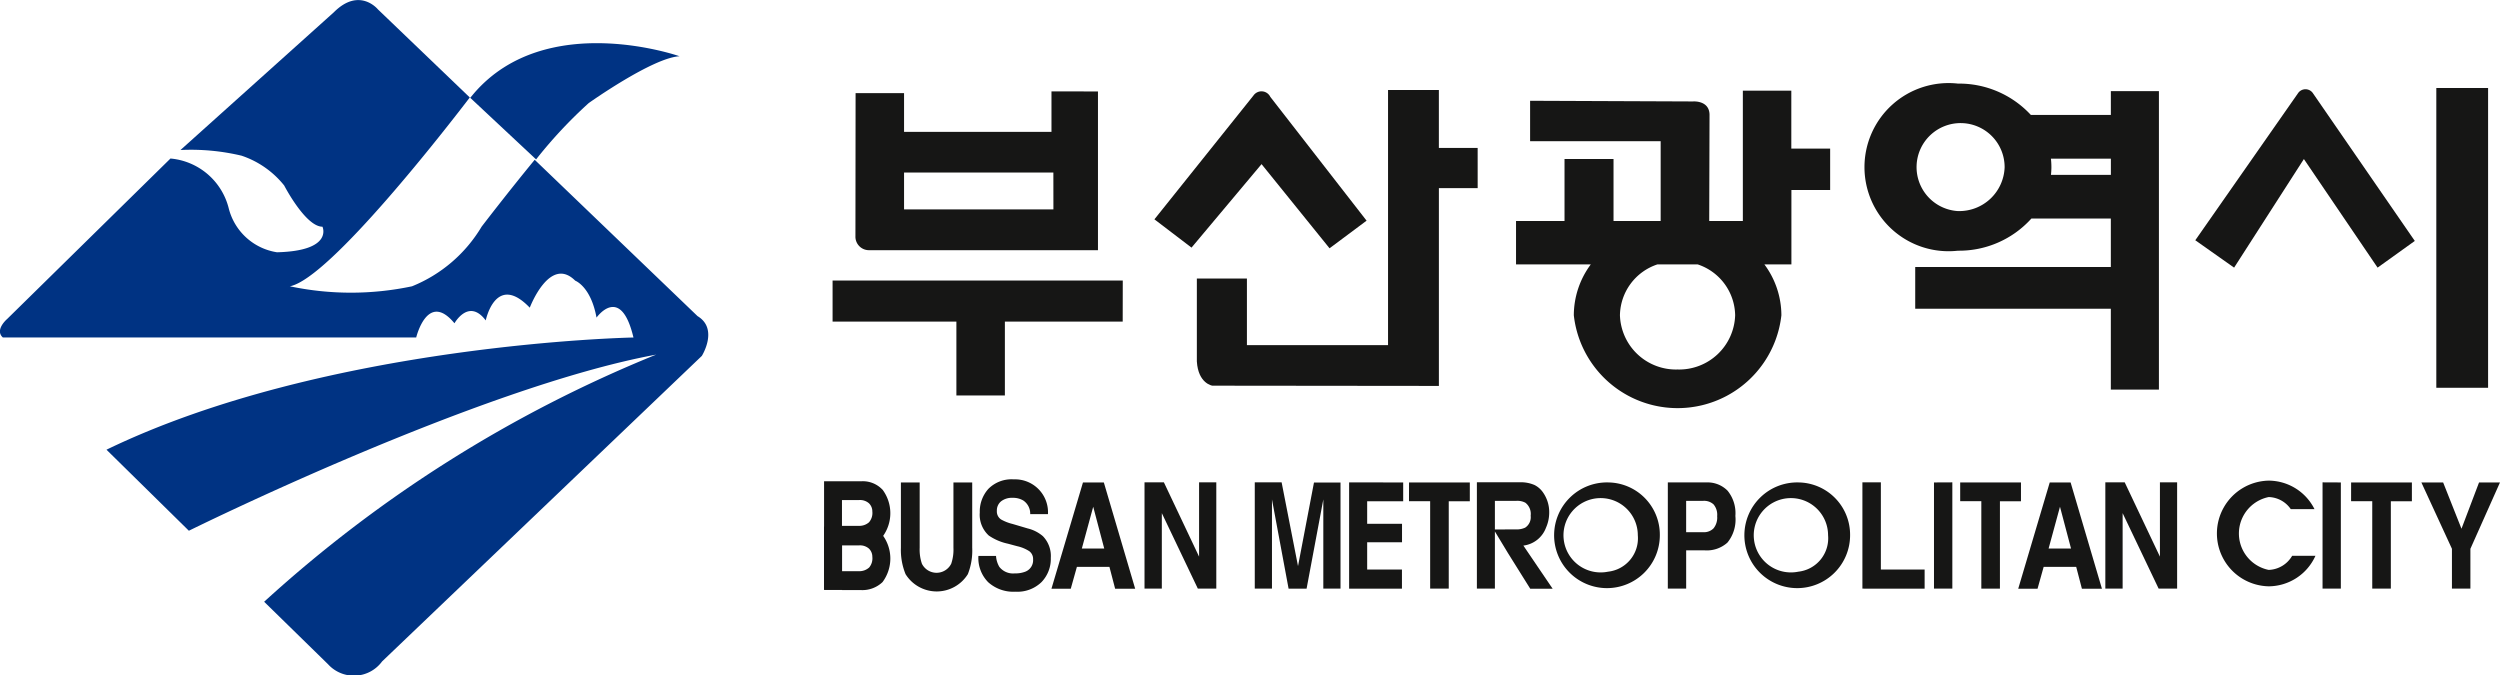 <svg xmlns="http://www.w3.org/2000/svg" width="111.058" height="30" viewBox="0 0 111.058 30">
  <g id="그룹_2134" data-name="그룹 2134" transform="translate(-93.822 -369.583)">
    <path id="패스_9218" data-name="패스 9218" d="M404.277,383.34V384.4h-3.553a4.339,4.339,0,0,0-3.239-1.393,3.735,3.735,0,1,0,0,7.423A4.327,4.327,0,0,0,400.748,389h3.528v2.153h-8.69v1.854h8.69V396.6h2.136V383.34Zm-6.791,5.33a1.956,1.956,0,1,1,2.072-1.953A2.015,2.015,0,0,1,397.485,388.669Zm4.13-1.609a3.288,3.288,0,0,0,.02-.344,3.427,3.427,0,0,0-.021-.374h2.663v.718Z" transform="translate(-216.684 -9.71)" fill="#161615"/>
    <path id="패스_9219" data-name="패스 9219" d="M349.575,386.722V384.15h-2.153v5.789h-1.494l.014-4.727c-.015-.643-.733-.583-.733-.583l-7.238-.03v1.795h5.8v3.546h-2.094v-2.756H339.5v2.756h-2.154v1.928h3.321a3.8,3.8,0,0,0-.754,2.259,4.639,4.639,0,0,0,9.221,0,3.8,3.8,0,0,0-.755-2.259h1.2v-3.306H351.3v-1.839Zm-5.054,9.814a2.489,2.489,0,0,1-2.559-2.411,2.421,2.421,0,0,1,1.669-2.259h1.78a2.421,2.421,0,0,1,1.669,2.259A2.488,2.488,0,0,1,344.521,396.536Z" transform="translate(-176.177 -10.539)" fill="#161615"/>
    <path id="패스_9220" data-name="패스 9220" d="M239.949,384.259v1.8H233.4v-1.723h-2.153l-.007,6.357a.6.6,0,0,0,.61.621h10.164v-7.051Zm.086,5.242H233.4v-1.637h6.633Z" transform="translate(-99.417 -10.617)" fill="#161615"/>
    <path id="패스_9221" data-name="패스 9221" d="M238.538,449.985v-2.9h.834v2.9a1.929,1.929,0,0,0,.1.711.728.728,0,0,0,1.3,0,1.936,1.936,0,0,0,.1-.711v-2.9h.834v2.9a2.854,2.854,0,0,1-.194,1.172,1.63,1.63,0,0,1-2.767,0A2.849,2.849,0,0,1,238.538,449.985Z" transform="translate(-104.695 -56.068)" fill="#161615"/>
    <path id="패스_9222" data-name="패스 9222" d="M250.987,449.987h.783a1.089,1.089,0,0,0,.146.484.771.771,0,0,0,.685.291,1.221,1.221,0,0,0,.471-.077.543.543,0,0,0,.344-.548.427.427,0,0,0-.17-.362,1.646,1.646,0,0,0-.535-.221l-.416-.112a2.36,2.36,0,0,1-.847-.362,1.248,1.248,0,0,1-.4-1.022,1.5,1.5,0,0,1,.384-1.053,1.449,1.449,0,0,1,1.127-.42,1.464,1.464,0,0,1,1.518,1.544h-.789a.7.7,0,0,0-.309-.606.892.892,0,0,0-.477-.118.776.776,0,0,0-.506.154.522.522,0,0,0-.189.429.424.424,0,0,0,.186.378,2.013,2.013,0,0,0,.512.2l.676.2a1.617,1.617,0,0,1,.671.343,1.267,1.267,0,0,1,.351.964,1.488,1.488,0,0,1-.412,1.075,1.537,1.537,0,0,1-1.162.427,1.67,1.67,0,0,1-1.207-.421A1.528,1.528,0,0,1,250.987,449.987Z" transform="translate(-113.701 -55.707)" fill="#161615"/>
    <path id="패스_9223" data-name="패스 9223" d="M265.047,447.083h-.927l-1.4,4.721h.858l.272-.97h1.446l.253.97h.89Zm-.978,2.937.506-1.858.49,1.858Z" transform="translate(-122.189 -56.068)" fill="#161615"/>
    <path id="패스_9224" data-name="패스 9224" d="M277.671,451.8v-4.721h.861l1.563,3.3v-3.3h.765V451.8h-.82l-1.6-3.354V451.8Z" transform="translate(-133.006 -56.068)" fill="#161615"/>
    <path id="패스_9225" data-name="패스 9225" d="M297.341,450.8l.709-3.713h1.179V451.8h-.764v-3.194c0-.092,0-.22,0-.386s0-.293,0-.383l-.743,3.963h-.8l-.738-3.963c0,.09,0,.217,0,.383s0,.294,0,.386V451.8h-.764v-4.721h1.193Z" transform="translate(-145.857 -56.068)" fill="#161615"/>
    <path id="패스_9226" data-name="패스 9226" d="M312.943,447.083v.836h-1.6v1h1.548v.82h-1.548v1.214h1.545v.849h-2.347v-4.721Z" transform="translate(-156.787 -56.068)" fill="#161615"/>
    <path id="패스_9227" data-name="패스 9227" d="M320.162,447.083h2.7v.836h-.936V451.8H321.1v-3.885h-.94Z" transform="translate(-163.746 -56.068)" fill="#161615"/>
    <path id="패스_9228" data-name="패스 9228" d="M333.122,449.888a1.234,1.234,0,0,0,1.007-.8,1.647,1.647,0,0,0,.141-.661,1.514,1.514,0,0,0-.075-.5,1.544,1.544,0,0,0-.2-.4,1.018,1.018,0,0,0-.377-.33,1.517,1.517,0,0,0-.635-.122h-1.926V451.8h.8V449.26l.58.96.991,1.585h.995Zm-1.265-.716V447.9h.953a.766.766,0,0,1,.4.083.625.625,0,0,1,.236.577.551.551,0,0,1-.245.531.881.881,0,0,1-.416.077Z" transform="translate(-171.627 -56.068)" fill="#161615"/>
    <path id="패스_9229" data-name="패스 9229" d="M363.764,449.123a.593.593,0,0,1-.452.17h-.764V447.9h.764a.623.623,0,0,1,.452.156.714.714,0,0,1,.162.526A.76.76,0,0,1,363.764,449.123Zm.622-1.676a1.249,1.249,0,0,0-.942-.365h-1.71V451.8h.815v-1.7h.834a1.369,1.369,0,0,0,1-.346,1.62,1.62,0,0,0,.352-1.182A1.581,1.581,0,0,0,364.387,447.448Z" transform="translate(-193.822 -56.068)" fill="#161615"/>
    <path id="패스_9230" data-name="패스 9230" d="M392.99,451.8v-4.721h.82v3.873h1.944v.849Z" transform="translate(-216.434 -56.068)" fill="#161615"/>
    <path id="패스_9231" data-name="패스 9231" d="M404.49,447.083V451.8h.815v-4.721Z" transform="translate(-224.754 -56.068)" fill="#161615"/>
    <path id="패스_9232" data-name="패스 9232" d="M408.7,447.083h2.7v.836h-.935V451.8h-.826v-3.885H408.7Z" transform="translate(-227.8 -56.068)" fill="#161615"/>
    <path id="패스_9233" data-name="패스 9233" d="M420.346,447.083h-.927l-1.4,4.721h.858l.272-.97h1.446l.253.97h.89Zm-.978,2.937.506-1.858.491,1.858Z" transform="translate(-234.541 -56.068)" fill="#161615"/>
    <path id="패스_9234" data-name="패스 9234" d="M432.793,451.8v-3.354l1.6,3.354h.821v-4.721h-.764v3.3l-1.564-3.3h-.861V451.8Z" transform="translate(-244.677 -56.068)" fill="#161615"/>
    <path id="패스_9235" data-name="패스 9235" d="M467.713,447.083V451.8H466.9v-4.721Z" transform="translate(-269.903 -56.068)" fill="#161615"/>
    <path id="패스_9236" data-name="패스 9236" d="M471.5,447.083h2.7v.836h-.935V451.8h-.826v-3.885h-.94Z" transform="translate(-273.234 -56.068)" fill="#161615"/>
    <path id="패스_9237" data-name="패스 9237" d="M484.563,449.139l.78-2.056h.93l-1.314,2.947V451.8h-.82V450.03l-1.358-2.947h.967Z" transform="translate(-281.394 -56.068)" fill="#161615"/>
    <path id="패스_9238" data-name="패스 9238" d="M376.7,447.08A2.348,2.348,0,1,0,379,449.427,2.322,2.322,0,0,0,376.7,447.08Zm0,3.965a1.651,1.651,0,1,1,1.322-1.618A1.493,1.493,0,0,1,376.7,451.045Z" transform="translate(-202.991 -56.066)" fill="#161615"/>
    <path id="패스_9239" data-name="패스 9239" d="M346.132,447.08a2.348,2.348,0,1,0,2.3,2.347A2.321,2.321,0,0,0,346.132,447.08Zm0,3.965a1.651,1.651,0,1,1,1.322-1.618A1.492,1.492,0,0,1,346.132,451.045Z" transform="translate(-180.875 -56.066)" fill="#161615"/>
    <g id="그룹_2131" data-name="그룹 2131" transform="translate(192.309 390.935)">
      <path id="패스_9240" data-name="패스 9240" d="M452.25,450.757a1.651,1.651,0,0,1,0-3.236,1.227,1.227,0,0,1,.981.536h1.054a2.287,2.287,0,0,0-2.035-1.266,2.348,2.348,0,0,0,0,4.695,2.291,2.291,0,0,0,2.078-1.356h-1.035A1.253,1.253,0,0,1,452.25,450.757Z" transform="translate(-449.955 -446.792)" fill="#161615"/>
    </g>
    <path id="패스_9241" data-name="패스 9241" d="M240.455,414.649H227.564v1.824h5.5v3.283h2.154v-3.283h5.234Z" transform="translate(-96.756 -32.604)" fill="#161615"/>
    <path id="패스_9242" data-name="패스 9242" d="M298.55,386.615h-1.723v-2.572h-2.258v11.332H288.3v-2.957h-2.224V396.1c.06.987.688,1.077.688,1.077l10.064.011V388.4h1.723Z" transform="translate(-139.086 -10.461)" fill="#161615"/>
    <rect id="사각형_7371" data-name="사각형 7371" width="2.3" height="13.317" transform="translate(202.051 373.492)" fill="#161615"/>
    <path id="패스_9243" data-name="패스 9243" d="M279.261,389.9l4.4-5.5a.435.435,0,0,1,.748.06l4.277,5.5-1.645,1.227-3.021-3.739-3.111,3.709Z" transform="translate(-134.156 -10.574)" fill="#161615"/>
    <path id="패스_9244" data-name="패스 9244" d="M446.465,390.6l4.576-6.55a.4.4,0,0,1,.658.03l4.517,6.55-1.653,1.186-3.274-4.824-3.1,4.824Z" transform="translate(-255.121 -10.344)" fill="#161615"/>
    <g id="그룹_2133" data-name="그룹 2133" transform="translate(93.822 369.583)">
      <g id="그룹_2132" data-name="그룹 2132">
        <path id="패스_9245" data-name="패스 9245" d="M124.809,383.626l-7.234-6.945c-1.192,1.449-2.357,2.97-2.357,2.97a6.384,6.384,0,0,1-3.092,2.65,13.108,13.108,0,0,1-5.427,0c1.777-.344,7.044-7.147,7.992-8.388L110.611,370s-.82-1.009-1.956.126l-6.815,6.121a9.719,9.719,0,0,1,2.713.252,4.088,4.088,0,0,1,1.894,1.325s.946,1.83,1.7,1.83c0,0,.5,1.073-2.02,1.136a2.626,2.626,0,0,1-2.145-1.956,2.934,2.934,0,0,0-2.587-2.209l-7.257,7.13s-.567.484-.189.82h18.362s.5-2.083,1.7-.631c0,0,.631-1.135,1.389-.126,0,0,.441-2.145,1.956-.567,0,0,.883-2.335,2.019-1.2,0,0,.694.253.946,1.641,0,0,1.073-1.515,1.641.884,0,0-13.63.252-23.41,4.984l3.66,3.6s12.873-6.373,20.76-7.824a58.354,58.354,0,0,0-17.416,10.979l2.84,2.777a1.553,1.553,0,0,0,2.4-.126L125,385.393S125.755,384.194,124.809,383.626Z" transform="translate(-93.822 -369.583)" fill="#003383"/>
      </g>
      <path id="패스_9246" data-name="패스 9246" d="M169.526,378.739c3.218-3.723,9.126-1.64,9.126-1.64-1.2.063-4.038,2.082-4.038,2.082a20.417,20.417,0,0,0-2.335,2.5l-2.926-2.737Z" transform="translate(-148.464 -374.6)" fill="#003383"/>
    </g>
    <path id="패스_9247" data-name="패스 9247" d="M228.788,447.263a1.193,1.193,0,0,0-.921-.372h-1.671V451.7h.8V449.71h.815a1.307,1.307,0,0,0,.981-.353,1.752,1.752,0,0,0,0-2.094Zm-.6,1.454a.646.646,0,0,1-.45.155h-.747v-1.145h.747a.6.6,0,0,1,.45.141.5.5,0,0,1,.152.364A.632.632,0,0,1,228.189,448.717Z" transform="translate(-95.766 -55.929)" fill="#161615"/>
    <path id="패스_9248" data-name="패스 9248" d="M228.788,454.543a1.192,1.192,0,0,0-.921-.372h-1.671v2.813h.8v.006h.815a1.3,1.3,0,0,0,.981-.353,1.751,1.751,0,0,0,0-2.094Zm-.6,1.454a.644.644,0,0,1-.45.155h-.747v-1.145h.747a.6.6,0,0,1,.45.141.5.5,0,0,1,.152.364A.632.632,0,0,1,228.189,456Z" transform="translate(-95.766 -61.195)" fill="#161615"/>
  </g>
</svg>
